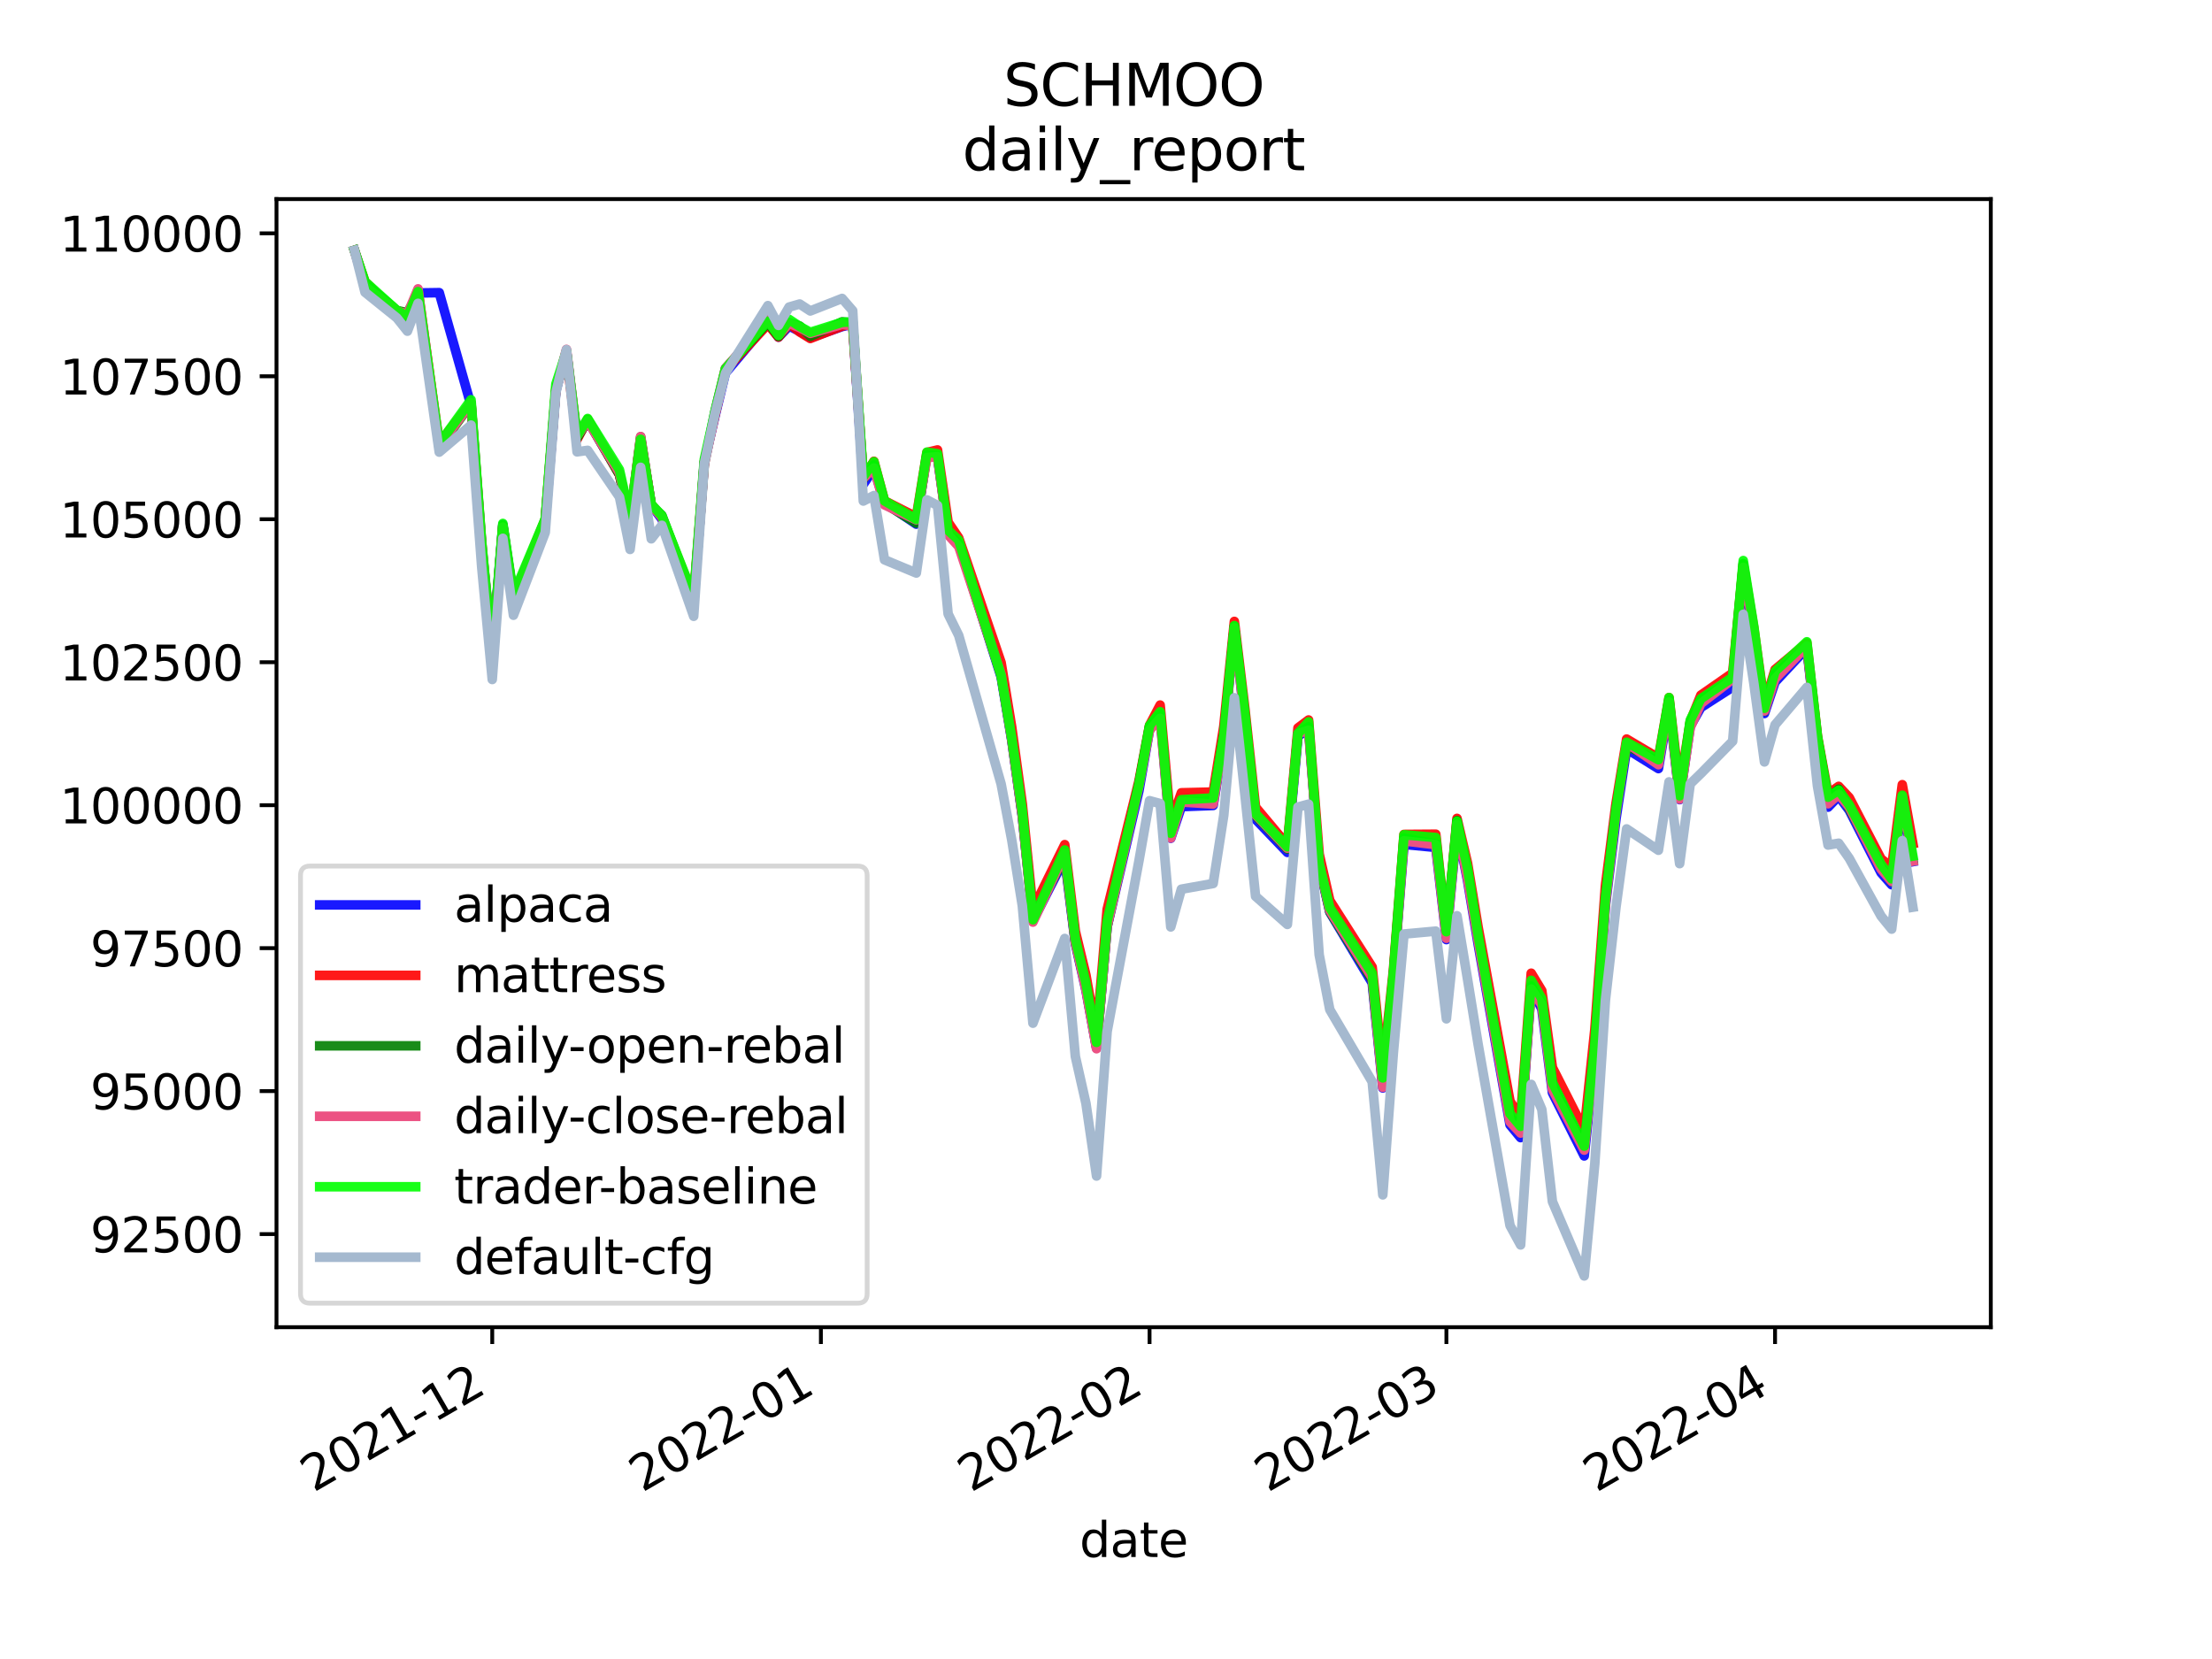 <?xml version="1.0" encoding="utf-8" standalone="no"?>
<!DOCTYPE svg PUBLIC "-//W3C//DTD SVG 1.1//EN"
  "http://www.w3.org/Graphics/SVG/1.1/DTD/svg11.dtd">
<svg height="345.6pt" version="1.1" viewBox="0 0 460.8 345.6" width="460.8pt" xmlns="http://www.w3.org/2000/svg" xmlns:xlink="http://www.w3.org/1999/xlink">
 <defs>
  <style type="text/css">*{stroke-linecap:butt;stroke-linejoin:round;}</style>
 </defs>
 <g id="figure_1">
  <g id="patch_1">
   <path d="M 0 345.6 
L 460.8 345.6 
L 460.8 0 
L 0 0 
z
" style="fill:#ffffff;"/>
  </g>
  <g id="axes_1">
   <g id="patch_2">
    <path d="M 57.6 276.48 
L 414.72 276.48 
L 414.72 41.472 
L 57.6 41.472 
z
" style="fill:#ffffff;"/>
   </g>
   <g id="matplotlib.axis_1">
    <g id="xtick_1">
     <g id="line2d_1">
      <defs>
       <path d="M 0 0 
L 0 3.5 
" id="mbb1366930a" style="stroke:#000000;stroke-width:0.8;"/>
      </defs>
      <g>
       <use style="stroke:#000000;stroke-width:0.8;" x="102.544" xlink:href="#mbb1366930a" y="276.48"/>
      </g>
     </g>
     <g id="text_1">
      <!-- 2021-12 -->
      <g transform="translate(65.319 310.952)rotate(-30)scale(0.1 -0.1)">
       <defs>
        <path d="M 1228 531 
L 3431 531 
L 3431 0 
L 469 0 
L 469 531 
Q 828 903 1448 1529 
Q 2069 2156 2228 2338 
Q 2531 2678 2651 2914 
Q 2772 3150 2772 3378 
Q 2772 3750 2511 3984 
Q 2250 4219 1831 4219 
Q 1534 4219 1204 4116 
Q 875 4013 500 3803 
L 500 4441 
Q 881 4594 1212 4672 
Q 1544 4750 1819 4750 
Q 2544 4750 2975 4387 
Q 3406 4025 3406 3419 
Q 3406 3131 3298 2873 
Q 3191 2616 2906 2266 
Q 2828 2175 2409 1742 
Q 1991 1309 1228 531 
z
" id="DejaVuSans-32" transform="scale(0.016)"/>
        <path d="M 2034 4250 
Q 1547 4250 1301 3770 
Q 1056 3291 1056 2328 
Q 1056 1369 1301 889 
Q 1547 409 2034 409 
Q 2525 409 2770 889 
Q 3016 1369 3016 2328 
Q 3016 3291 2770 3770 
Q 2525 4250 2034 4250 
z
M 2034 4750 
Q 2819 4750 3233 4129 
Q 3647 3509 3647 2328 
Q 3647 1150 3233 529 
Q 2819 -91 2034 -91 
Q 1250 -91 836 529 
Q 422 1150 422 2328 
Q 422 3509 836 4129 
Q 1250 4750 2034 4750 
z
" id="DejaVuSans-30" transform="scale(0.016)"/>
        <path d="M 794 531 
L 1825 531 
L 1825 4091 
L 703 3866 
L 703 4441 
L 1819 4666 
L 2450 4666 
L 2450 531 
L 3481 531 
L 3481 0 
L 794 0 
L 794 531 
z
" id="DejaVuSans-31" transform="scale(0.016)"/>
        <path d="M 313 2009 
L 1997 2009 
L 1997 1497 
L 313 1497 
L 313 2009 
z
" id="DejaVuSans-2d" transform="scale(0.016)"/>
       </defs>
       <use xlink:href="#DejaVuSans-32"/>
       <use x="63.623" xlink:href="#DejaVuSans-30"/>
       <use x="127.246" xlink:href="#DejaVuSans-32"/>
       <use x="190.869" xlink:href="#DejaVuSans-31"/>
       <use x="254.492" xlink:href="#DejaVuSans-2d"/>
       <use x="290.576" xlink:href="#DejaVuSans-31"/>
       <use x="354.199" xlink:href="#DejaVuSans-32"/>
      </g>
     </g>
    </g>
    <g id="xtick_2">
     <g id="line2d_2">
      <g>
       <use style="stroke:#000000;stroke-width:0.8;" x="171.008" xlink:href="#mbb1366930a" y="276.48"/>
      </g>
     </g>
     <g id="text_2">
      <!-- 2022-01 -->
      <g transform="translate(133.783 310.952)rotate(-30)scale(0.1 -0.1)">
       <use xlink:href="#DejaVuSans-32"/>
       <use x="63.623" xlink:href="#DejaVuSans-30"/>
       <use x="127.246" xlink:href="#DejaVuSans-32"/>
       <use x="190.869" xlink:href="#DejaVuSans-32"/>
       <use x="254.492" xlink:href="#DejaVuSans-2d"/>
       <use x="290.576" xlink:href="#DejaVuSans-30"/>
       <use x="354.199" xlink:href="#DejaVuSans-31"/>
      </g>
     </g>
    </g>
    <g id="xtick_3">
     <g id="line2d_3">
      <g>
       <use style="stroke:#000000;stroke-width:0.8;" x="239.473" xlink:href="#mbb1366930a" y="276.48"/>
      </g>
     </g>
     <g id="text_3">
      <!-- 2022-02 -->
      <g transform="translate(202.248 310.952)rotate(-30)scale(0.1 -0.1)">
       <use xlink:href="#DejaVuSans-32"/>
       <use x="63.623" xlink:href="#DejaVuSans-30"/>
       <use x="127.246" xlink:href="#DejaVuSans-32"/>
       <use x="190.869" xlink:href="#DejaVuSans-32"/>
       <use x="254.492" xlink:href="#DejaVuSans-2d"/>
       <use x="290.576" xlink:href="#DejaVuSans-30"/>
       <use x="354.199" xlink:href="#DejaVuSans-32"/>
      </g>
     </g>
    </g>
    <g id="xtick_4">
     <g id="line2d_4">
      <g>
       <use style="stroke:#000000;stroke-width:0.8;" x="301.312" xlink:href="#mbb1366930a" y="276.48"/>
      </g>
     </g>
     <g id="text_4">
      <!-- 2022-03 -->
      <g transform="translate(264.087 310.952)rotate(-30)scale(0.1 -0.1)">
       <defs>
        <path d="M 2597 2516 
Q 3050 2419 3304 2112 
Q 3559 1806 3559 1356 
Q 3559 666 3084 287 
Q 2609 -91 1734 -91 
Q 1441 -91 1130 -33 
Q 819 25 488 141 
L 488 750 
Q 750 597 1062 519 
Q 1375 441 1716 441 
Q 2309 441 2620 675 
Q 2931 909 2931 1356 
Q 2931 1769 2642 2001 
Q 2353 2234 1838 2234 
L 1294 2234 
L 1294 2753 
L 1863 2753 
Q 2328 2753 2575 2939 
Q 2822 3125 2822 3475 
Q 2822 3834 2567 4026 
Q 2313 4219 1838 4219 
Q 1578 4219 1281 4162 
Q 984 4106 628 3988 
L 628 4550 
Q 988 4650 1302 4700 
Q 1616 4750 1894 4750 
Q 2613 4750 3031 4423 
Q 3450 4097 3450 3541 
Q 3450 3153 3228 2886 
Q 3006 2619 2597 2516 
z
" id="DejaVuSans-33" transform="scale(0.016)"/>
       </defs>
       <use xlink:href="#DejaVuSans-32"/>
       <use x="63.623" xlink:href="#DejaVuSans-30"/>
       <use x="127.246" xlink:href="#DejaVuSans-32"/>
       <use x="190.869" xlink:href="#DejaVuSans-32"/>
       <use x="254.492" xlink:href="#DejaVuSans-2d"/>
       <use x="290.576" xlink:href="#DejaVuSans-30"/>
       <use x="354.199" xlink:href="#DejaVuSans-33"/>
      </g>
     </g>
    </g>
    <g id="xtick_5">
     <g id="line2d_5">
      <g>
       <use style="stroke:#000000;stroke-width:0.8;" x="369.776" xlink:href="#mbb1366930a" y="276.48"/>
      </g>
     </g>
     <g id="text_5">
      <!-- 2022-04 -->
      <g transform="translate(332.552 310.952)rotate(-30)scale(0.1 -0.1)">
       <defs>
        <path d="M 2419 4116 
L 825 1625 
L 2419 1625 
L 2419 4116 
z
M 2253 4666 
L 3047 4666 
L 3047 1625 
L 3713 1625 
L 3713 1100 
L 3047 1100 
L 3047 0 
L 2419 0 
L 2419 1100 
L 313 1100 
L 313 1709 
L 2253 4666 
z
" id="DejaVuSans-34" transform="scale(0.016)"/>
       </defs>
       <use xlink:href="#DejaVuSans-32"/>
       <use x="63.623" xlink:href="#DejaVuSans-30"/>
       <use x="127.246" xlink:href="#DejaVuSans-32"/>
       <use x="190.869" xlink:href="#DejaVuSans-32"/>
       <use x="254.492" xlink:href="#DejaVuSans-2d"/>
       <use x="290.576" xlink:href="#DejaVuSans-30"/>
       <use x="354.199" xlink:href="#DejaVuSans-34"/>
      </g>
     </g>
    </g>
    <g id="text_6">
     <!-- date -->
     <g transform="translate(224.885 324.351)scale(0.1 -0.1)">
      <defs>
       <path d="M 2906 2969 
L 2906 4863 
L 3481 4863 
L 3481 0 
L 2906 0 
L 2906 525 
Q 2725 213 2448 61 
Q 2172 -91 1784 -91 
Q 1150 -91 751 415 
Q 353 922 353 1747 
Q 353 2572 751 3078 
Q 1150 3584 1784 3584 
Q 2172 3584 2448 3432 
Q 2725 3281 2906 2969 
z
M 947 1747 
Q 947 1113 1208 752 
Q 1469 391 1925 391 
Q 2381 391 2643 752 
Q 2906 1113 2906 1747 
Q 2906 2381 2643 2742 
Q 2381 3103 1925 3103 
Q 1469 3103 1208 2742 
Q 947 2381 947 1747 
z
" id="DejaVuSans-64" transform="scale(0.016)"/>
       <path d="M 2194 1759 
Q 1497 1759 1228 1600 
Q 959 1441 959 1056 
Q 959 750 1161 570 
Q 1363 391 1709 391 
Q 2188 391 2477 730 
Q 2766 1069 2766 1631 
L 2766 1759 
L 2194 1759 
z
M 3341 1997 
L 3341 0 
L 2766 0 
L 2766 531 
Q 2569 213 2275 61 
Q 1981 -91 1556 -91 
Q 1019 -91 701 211 
Q 384 513 384 1019 
Q 384 1609 779 1909 
Q 1175 2209 1959 2209 
L 2766 2209 
L 2766 2266 
Q 2766 2663 2505 2880 
Q 2244 3097 1772 3097 
Q 1472 3097 1187 3025 
Q 903 2953 641 2809 
L 641 3341 
Q 956 3463 1253 3523 
Q 1550 3584 1831 3584 
Q 2591 3584 2966 3190 
Q 3341 2797 3341 1997 
z
" id="DejaVuSans-61" transform="scale(0.016)"/>
       <path d="M 1172 4494 
L 1172 3500 
L 2356 3500 
L 2356 3053 
L 1172 3053 
L 1172 1153 
Q 1172 725 1289 603 
Q 1406 481 1766 481 
L 2356 481 
L 2356 0 
L 1766 0 
Q 1100 0 847 248 
Q 594 497 594 1153 
L 594 3053 
L 172 3053 
L 172 3500 
L 594 3500 
L 594 4494 
L 1172 4494 
z
" id="DejaVuSans-74" transform="scale(0.016)"/>
       <path d="M 3597 1894 
L 3597 1613 
L 953 1613 
Q 991 1019 1311 708 
Q 1631 397 2203 397 
Q 2534 397 2845 478 
Q 3156 559 3463 722 
L 3463 178 
Q 3153 47 2828 -22 
Q 2503 -91 2169 -91 
Q 1331 -91 842 396 
Q 353 884 353 1716 
Q 353 2575 817 3079 
Q 1281 3584 2069 3584 
Q 2775 3584 3186 3129 
Q 3597 2675 3597 1894 
z
M 3022 2063 
Q 3016 2534 2758 2815 
Q 2500 3097 2075 3097 
Q 1594 3097 1305 2825 
Q 1016 2553 972 2059 
L 3022 2063 
z
" id="DejaVuSans-65" transform="scale(0.016)"/>
      </defs>
      <use xlink:href="#DejaVuSans-64"/>
      <use x="63.477" xlink:href="#DejaVuSans-61"/>
      <use x="124.756" xlink:href="#DejaVuSans-74"/>
      <use x="163.965" xlink:href="#DejaVuSans-65"/>
     </g>
    </g>
   </g>
   <g id="matplotlib.axis_2">
    <g id="ytick_1">
     <g id="line2d_6">
      <defs>
       <path d="M 0 0 
L -3.5 0 
" id="m4da7540cb5" style="stroke:#000000;stroke-width:0.8;"/>
      </defs>
      <g>
       <use style="stroke:#000000;stroke-width:0.8;" x="57.6" xlink:href="#m4da7540cb5" y="257.083"/>
      </g>
     </g>
     <g id="text_7">
      <!-- 92500 -->
      <g transform="translate(18.788 260.883)scale(0.1 -0.1)">
       <defs>
        <path d="M 703 97 
L 703 672 
Q 941 559 1184 500 
Q 1428 441 1663 441 
Q 2288 441 2617 861 
Q 2947 1281 2994 2138 
Q 2813 1869 2534 1725 
Q 2256 1581 1919 1581 
Q 1219 1581 811 2004 
Q 403 2428 403 3163 
Q 403 3881 828 4315 
Q 1253 4750 1959 4750 
Q 2769 4750 3195 4129 
Q 3622 3509 3622 2328 
Q 3622 1225 3098 567 
Q 2575 -91 1691 -91 
Q 1453 -91 1209 -44 
Q 966 3 703 97 
z
M 1959 2075 
Q 2384 2075 2632 2365 
Q 2881 2656 2881 3163 
Q 2881 3666 2632 3958 
Q 2384 4250 1959 4250 
Q 1534 4250 1286 3958 
Q 1038 3666 1038 3163 
Q 1038 2656 1286 2365 
Q 1534 2075 1959 2075 
z
" id="DejaVuSans-39" transform="scale(0.016)"/>
        <path d="M 691 4666 
L 3169 4666 
L 3169 4134 
L 1269 4134 
L 1269 2991 
Q 1406 3038 1543 3061 
Q 1681 3084 1819 3084 
Q 2600 3084 3056 2656 
Q 3513 2228 3513 1497 
Q 3513 744 3044 326 
Q 2575 -91 1722 -91 
Q 1428 -91 1123 -41 
Q 819 9 494 109 
L 494 744 
Q 775 591 1075 516 
Q 1375 441 1709 441 
Q 2250 441 2565 725 
Q 2881 1009 2881 1497 
Q 2881 1984 2565 2268 
Q 2250 2553 1709 2553 
Q 1456 2553 1204 2497 
Q 953 2441 691 2322 
L 691 4666 
z
" id="DejaVuSans-35" transform="scale(0.016)"/>
       </defs>
       <use xlink:href="#DejaVuSans-39"/>
       <use x="63.623" xlink:href="#DejaVuSans-32"/>
       <use x="127.246" xlink:href="#DejaVuSans-35"/>
       <use x="190.869" xlink:href="#DejaVuSans-30"/>
       <use x="254.492" xlink:href="#DejaVuSans-30"/>
      </g>
     </g>
    </g>
    <g id="ytick_2">
     <g id="line2d_7">
      <g>
       <use style="stroke:#000000;stroke-width:0.8;" x="57.6" xlink:href="#m4da7540cb5" y="227.3"/>
      </g>
     </g>
     <g id="text_8">
      <!-- 95000 -->
      <g transform="translate(18.788 231.1)scale(0.1 -0.1)">
       <use xlink:href="#DejaVuSans-39"/>
       <use x="63.623" xlink:href="#DejaVuSans-35"/>
       <use x="127.246" xlink:href="#DejaVuSans-30"/>
       <use x="190.869" xlink:href="#DejaVuSans-30"/>
       <use x="254.492" xlink:href="#DejaVuSans-30"/>
      </g>
     </g>
    </g>
    <g id="ytick_3">
     <g id="line2d_8">
      <g>
       <use style="stroke:#000000;stroke-width:0.8;" x="57.6" xlink:href="#m4da7540cb5" y="197.517"/>
      </g>
     </g>
     <g id="text_9">
      <!-- 97500 -->
      <g transform="translate(18.788 201.317)scale(0.1 -0.1)">
       <defs>
        <path d="M 525 4666 
L 3525 4666 
L 3525 4397 
L 1831 0 
L 1172 0 
L 2766 4134 
L 525 4134 
L 525 4666 
z
" id="DejaVuSans-37" transform="scale(0.016)"/>
       </defs>
       <use xlink:href="#DejaVuSans-39"/>
       <use x="63.623" xlink:href="#DejaVuSans-37"/>
       <use x="127.246" xlink:href="#DejaVuSans-35"/>
       <use x="190.869" xlink:href="#DejaVuSans-30"/>
       <use x="254.492" xlink:href="#DejaVuSans-30"/>
      </g>
     </g>
    </g>
    <g id="ytick_4">
     <g id="line2d_9">
      <g>
       <use style="stroke:#000000;stroke-width:0.8;" x="57.6" xlink:href="#m4da7540cb5" y="167.734"/>
      </g>
     </g>
     <g id="text_10">
      <!-- 100000 -->
      <g transform="translate(12.425 171.534)scale(0.1 -0.1)">
       <use xlink:href="#DejaVuSans-31"/>
       <use x="63.623" xlink:href="#DejaVuSans-30"/>
       <use x="127.246" xlink:href="#DejaVuSans-30"/>
       <use x="190.869" xlink:href="#DejaVuSans-30"/>
       <use x="254.492" xlink:href="#DejaVuSans-30"/>
       <use x="318.115" xlink:href="#DejaVuSans-30"/>
      </g>
     </g>
    </g>
    <g id="ytick_5">
     <g id="line2d_10">
      <g>
       <use style="stroke:#000000;stroke-width:0.8;" x="57.6" xlink:href="#m4da7540cb5" y="137.951"/>
      </g>
     </g>
     <g id="text_11">
      <!-- 102500 -->
      <g transform="translate(12.425 141.751)scale(0.1 -0.1)">
       <use xlink:href="#DejaVuSans-31"/>
       <use x="63.623" xlink:href="#DejaVuSans-30"/>
       <use x="127.246" xlink:href="#DejaVuSans-32"/>
       <use x="190.869" xlink:href="#DejaVuSans-35"/>
       <use x="254.492" xlink:href="#DejaVuSans-30"/>
       <use x="318.115" xlink:href="#DejaVuSans-30"/>
      </g>
     </g>
    </g>
    <g id="ytick_6">
     <g id="line2d_11">
      <g>
       <use style="stroke:#000000;stroke-width:0.8;" x="57.6" xlink:href="#m4da7540cb5" y="108.169"/>
      </g>
     </g>
     <g id="text_12">
      <!-- 105000 -->
      <g transform="translate(12.425 111.968)scale(0.1 -0.1)">
       <use xlink:href="#DejaVuSans-31"/>
       <use x="63.623" xlink:href="#DejaVuSans-30"/>
       <use x="127.246" xlink:href="#DejaVuSans-35"/>
       <use x="190.869" xlink:href="#DejaVuSans-30"/>
       <use x="254.492" xlink:href="#DejaVuSans-30"/>
       <use x="318.115" xlink:href="#DejaVuSans-30"/>
      </g>
     </g>
    </g>
    <g id="ytick_7">
     <g id="line2d_12">
      <g>
       <use style="stroke:#000000;stroke-width:0.8;" x="57.6" xlink:href="#m4da7540cb5" y="78.386"/>
      </g>
     </g>
     <g id="text_13">
      <!-- 107500 -->
      <g transform="translate(12.425 82.185)scale(0.1 -0.1)">
       <use xlink:href="#DejaVuSans-31"/>
       <use x="63.623" xlink:href="#DejaVuSans-30"/>
       <use x="127.246" xlink:href="#DejaVuSans-37"/>
       <use x="190.869" xlink:href="#DejaVuSans-35"/>
       <use x="254.492" xlink:href="#DejaVuSans-30"/>
       <use x="318.115" xlink:href="#DejaVuSans-30"/>
      </g>
     </g>
    </g>
    <g id="ytick_8">
     <g id="line2d_13">
      <g>
       <use style="stroke:#000000;stroke-width:0.8;" x="57.6" xlink:href="#m4da7540cb5" y="48.603"/>
      </g>
     </g>
     <g id="text_14">
      <!-- 110000 -->
      <g transform="translate(12.425 52.402)scale(0.1 -0.1)">
       <use xlink:href="#DejaVuSans-31"/>
       <use x="63.623" xlink:href="#DejaVuSans-31"/>
       <use x="127.246" xlink:href="#DejaVuSans-30"/>
       <use x="190.869" xlink:href="#DejaVuSans-30"/>
       <use x="254.492" xlink:href="#DejaVuSans-30"/>
       <use x="318.115" xlink:href="#DejaVuSans-30"/>
      </g>
     </g>
    </g>
   </g>
   <g id="line2d_14">
    <path clip-path="url(#p6e08c90534)" d="M 73.833 52.154 
L 76.041 59.117 
L 82.667 65.436 
L 84.875 66.142 
L 87.084 61.03 
L 91.501 60.966 
L 98.127 84.471 
L 100.335 113.541 
L 102.544 135.768 
L 104.752 109.296 
L 106.961 124.299 
L 113.586 108.874 
L 115.795 81.472 
L 118.003 73.16 
L 120.212 91.243 
L 122.42 87.554 
L 129.046 98.805 
L 131.255 108.978 
L 133.463 91.44 
L 135.672 105.186 
L 137.88 108.134 
L 144.506 125.403 
L 146.714 96.272 
L 148.923 86.777 
L 151.131 77.682 
L 159.966 67.168 
L 162.174 70.229 
L 164.383 67.907 
L 166.591 69.02 
L 168.8 70.347 
L 175.425 68.031 
L 177.634 67.552 
L 179.842 100.886 
L 182.051 97.6 
L 184.259 104.709 
L 190.885 109.188 
L 193.094 94.621 
L 195.302 95.262 
L 197.511 110.786 
L 199.719 113.143 
L 208.553 141.028 
L 210.762 154.224 
L 212.97 170.109 
L 215.179 191.797 
L 221.805 178.819 
L 224.013 196.579 
L 226.222 206.289 
L 228.43 218.338 
L 230.639 193.073 
L 237.264 164.707 
L 239.473 152.026 
L 241.681 149.115 
L 243.89 174.625 
L 246.098 168.037 
L 252.724 167.793 
L 254.933 154.419 
L 257.141 130.554 
L 259.35 150.581 
L 261.558 170.662 
L 268.184 177.57 
L 270.392 153.441 
L 272.601 151.613 
L 274.809 180.233 
L 277.018 190.002 
L 285.852 204.758 
L 288.061 226.646 
L 290.269 203.409 
L 292.478 175.903 
L 299.103 176.535 
L 301.312 195.729 
L 303.52 172.226 
L 305.729 183.513 
L 307.937 196.748 
L 314.563 234.325 
L 316.772 236.984 
L 318.98 205.73 
L 321.189 210.196 
L 323.397 227.624 
L 330.023 240.8 
L 332.231 219.992 
L 334.44 188.634 
L 336.648 170.519 
L 338.857 156.006 
L 345.482 160.108 
L 347.691 146.811 
L 349.9 166.577 
L 352.108 151.293 
L 354.317 147.386 
L 360.942 143.135 
L 363.151 118.215 
L 365.359 132.774 
L 367.568 148.636 
L 369.776 142.075 
L 376.402 134.992 
L 378.61 154.506 
L 380.819 168.142 
L 383.028 165.855 
L 385.236 168.801 
L 391.862 181.804 
L 394.07 184.302 
L 396.279 166.965 
L 398.487 179.486 
" style="fill:none;stroke:#0000ff;stroke-linecap:square;stroke-opacity:0.9;stroke-width:2;"/>
   </g>
   <g id="line2d_15">
    <path clip-path="url(#p6e08c90534)" d="M 73.833 52.154 
L 76.041 58.708 
L 82.667 65.131 
L 84.875 65.994 
L 87.084 60.478 
L 91.501 92.363 
L 98.127 83.916 
L 100.335 113.724 
L 102.544 136.548 
L 104.752 109.475 
L 106.961 124.422 
L 113.586 108.344 
L 115.795 81.022 
L 118.003 74.181 
L 120.212 91.557 
L 122.42 87.351 
L 129.046 98.901 
L 131.255 108.115 
L 133.463 91.324 
L 135.672 105.083 
L 137.88 107.714 
L 144.506 124.526 
L 146.714 96.285 
L 148.923 86.533 
L 151.131 77.041 
L 159.966 67.563 
L 162.174 70.23 
L 164.383 67.401 
L 166.591 69.156 
L 168.8 70.513 
L 175.425 67.941 
L 177.634 67.41 
L 179.842 99.703 
L 182.051 96.099 
L 184.259 104.322 
L 190.885 107.683 
L 193.094 94.264 
L 195.302 93.728 
L 197.511 108.799 
L 199.719 112.048 
L 208.553 138.041 
L 210.762 151.487 
L 212.97 167.517 
L 215.179 189.39 
L 221.805 175.951 
L 224.013 193.985 
L 226.222 203.14 
L 228.43 215.613 
L 230.639 189.43 
L 237.264 162.713 
L 239.473 151.085 
L 241.681 146.88 
L 243.89 171.412 
L 246.098 165.152 
L 252.724 164.993 
L 254.933 151.357 
L 257.141 129.452 
L 259.35 147.77 
L 261.558 168.141 
L 268.184 176.048 
L 270.392 151.64 
L 272.601 149.987 
L 274.809 177.905 
L 277.018 187.592 
L 285.852 201.462 
L 288.061 222.944 
L 290.269 202.144 
L 292.478 173.826 
L 299.103 173.781 
L 301.312 194.457 
L 303.52 170.486 
L 305.729 179.883 
L 307.937 193.252 
L 314.563 229.405 
L 316.772 232.883 
L 318.98 202.74 
L 321.189 206.387 
L 323.397 222.397 
L 330.023 235.445 
L 332.231 214.484 
L 334.44 184.512 
L 336.648 167.346 
L 338.857 153.954 
L 345.482 157.887 
L 347.691 145.322 
L 349.9 164.287 
L 352.108 150.305 
L 354.317 144.816 
L 360.942 140.217 
L 363.151 117.583 
L 365.359 130.845 
L 367.568 146.76 
L 369.776 139.477 
L 376.402 133.949 
L 378.61 153.343 
L 380.819 165.364 
L 383.028 163.813 
L 385.236 166.162 
L 391.862 178.923 
L 394.07 180.676 
L 396.279 163.464 
L 398.487 175.738 
" style="fill:none;stroke:#ff0000;stroke-linecap:square;stroke-opacity:0.9;stroke-width:2;"/>
   </g>
   <g id="line2d_16">
    <path clip-path="url(#p6e08c90534)" d="M 73.833 52.154 
L 76.041 59.012 
L 82.667 64.668 
L 84.875 65.163 
L 87.084 61.154 
L 91.501 93.226 
L 98.127 84.088 
L 100.335 113.134 
L 102.544 136.495 
L 104.752 109.496 
L 106.961 124.817 
L 113.586 108.206 
L 115.795 81.245 
L 118.003 73.146 
L 120.212 91.25 
L 122.42 87.469 
L 129.046 98.864 
L 131.255 108.789 
L 133.463 90.989 
L 135.672 105.272 
L 137.88 107.36 
L 144.506 125.024 
L 146.714 96.707 
L 148.923 85.729 
L 151.131 76.716 
L 159.966 67.158 
L 162.174 70.063 
L 164.383 67.229 
L 166.591 67.918 
L 168.8 70.054 
L 175.425 67.041 
L 177.634 67.282 
L 179.842 99.822 
L 182.051 96.855 
L 184.259 104.884 
L 190.885 108.996 
L 193.094 94.813 
L 195.302 94.918 
L 197.511 111.353 
L 199.719 113.257 
L 208.553 140.689 
L 210.762 154.005 
L 212.97 169.919 
L 215.179 191.501 
L 221.805 178.326 
L 224.013 196.357 
L 226.222 205.787 
L 228.43 218.162 
L 230.639 193.032 
L 237.264 163.136 
L 239.473 151.27 
L 241.681 148.734 
L 243.89 173.648 
L 246.098 167.211 
L 252.724 166.854 
L 254.933 153.084 
L 257.141 130.47 
L 259.35 149.28 
L 261.558 169.88 
L 268.184 176.869 
L 270.392 152.763 
L 272.601 151.4 
L 274.809 180.032 
L 277.018 189.903 
L 285.852 204.126 
L 288.061 225.969 
L 290.269 203.002 
L 292.478 174.565 
L 299.103 175.768 
L 301.312 194.515 
L 303.52 170.953 
L 305.729 181.866 
L 307.937 195.748 
L 314.563 232.47 
L 316.772 235.725 
L 318.98 205.396 
L 321.189 209.068 
L 323.397 225.646 
L 330.023 239 
L 332.231 218.252 
L 334.44 187.412 
L 336.648 168.502 
L 338.857 155.351 
L 345.482 158.595 
L 347.691 145.726 
L 349.9 166.355 
L 352.108 150.435 
L 354.317 145.75 
L 360.942 141.49 
L 363.151 117.412 
L 365.359 131.694 
L 367.568 148.152 
L 369.776 140.459 
L 376.402 134.719 
L 378.61 153.732 
L 380.819 166.295 
L 383.028 164.4 
L 385.236 168.416 
L 391.862 180.606 
L 394.07 183.671 
L 396.279 165.979 
L 398.487 179.18 
" style="fill:none;stroke:#008000;stroke-linecap:square;stroke-opacity:0.9;stroke-width:2;"/>
   </g>
   <g id="line2d_17">
    <path clip-path="url(#p6e08c90534)" d="M 73.833 52.154 
L 76.041 59.688 
L 82.667 64.769 
L 84.875 65.483 
L 87.084 60.173 
L 91.501 92.946 
L 98.127 83.932 
L 100.335 112.78 
L 102.544 136.399 
L 104.752 109.822 
L 106.961 124.4 
L 113.586 108.206 
L 115.795 81.277 
L 118.003 72.793 
L 120.212 90.807 
L 122.42 87.648 
L 129.046 98.507 
L 131.255 108.187 
L 133.463 90.946 
L 135.672 105.221 
L 137.88 107.728 
L 144.506 124.666 
L 146.714 96.781 
L 148.923 86.297 
L 151.131 76.759 
L 159.966 66.54 
L 162.174 69.81 
L 164.383 67.37 
L 166.591 68.245 
L 168.8 69.435 
L 175.425 67.572 
L 177.634 67.882 
L 179.842 99.634 
L 182.051 97.499 
L 184.259 105.169 
L 190.885 108.295 
L 193.094 95.328 
L 195.302 95.148 
L 197.511 111.418 
L 199.719 113.836 
L 208.553 140.523 
L 210.762 154.049 
L 212.97 169.848 
L 215.179 192.089 
L 221.805 177.833 
L 224.013 196.22 
L 226.222 206.14 
L 228.43 218.466 
L 230.639 192.958 
L 237.264 163.661 
L 239.473 152.108 
L 241.681 149.655 
L 243.89 174.56 
L 246.098 167.067 
L 252.724 167.495 
L 254.933 153.905 
L 257.141 130.801 
L 259.35 150.324 
L 261.558 169.691 
L 268.184 176.697 
L 270.392 152.82 
L 272.601 152.137 
L 274.809 179.923 
L 277.018 189.665 
L 285.852 203.673 
L 288.061 226.509 
L 290.269 203.417 
L 292.478 175.167 
L 299.103 175.966 
L 301.312 195.458 
L 303.52 171.754 
L 305.729 183.019 
L 307.937 195.962 
L 314.563 233.686 
L 316.772 236.034 
L 318.98 206.064 
L 321.189 209.359 
L 323.397 226.948 
L 330.023 239.589 
L 332.231 219.333 
L 334.44 188.238 
L 336.648 169.064 
L 338.857 154.791 
L 345.482 159.297 
L 347.691 146.256 
L 349.9 166.476 
L 352.108 151.569 
L 354.317 146.574 
L 360.942 141.482 
L 363.151 118.197 
L 365.359 131.653 
L 367.568 148.105 
L 369.776 141.406 
L 376.402 134.581 
L 378.61 154.445 
L 380.819 167.434 
L 383.028 165.475 
L 385.236 168.13 
L 391.862 181.028 
L 394.07 183.618 
L 396.279 165.932 
L 398.487 179.386 
" style="fill:none;stroke:#ec5283;stroke-linecap:square;stroke-width:2;"/>
   </g>
   <g id="line2d_18">
    <path clip-path="url(#p6e08c90534)" d="M 73.833 52.154 
L 76.041 58.665 
L 82.667 64.623 
L 84.875 66.078 
L 87.084 60.757 
L 91.501 92.419 
L 98.127 83.278 
L 100.335 112.859 
L 102.544 136.064 
L 104.752 109.047 
L 106.961 123.865 
L 113.586 108.064 
L 115.795 80.027 
L 118.003 73.207 
L 120.212 90.783 
L 122.42 87.179 
L 129.046 97.867 
L 131.255 107.867 
L 133.463 91.52 
L 135.672 105.032 
L 137.88 107.444 
L 144.506 124.285 
L 146.714 95.721 
L 148.923 85.873 
L 151.131 76.826 
L 159.966 66.912 
L 162.174 69.859 
L 164.383 66.536 
L 166.591 68.001 
L 168.8 69.222 
L 175.425 67.145 
L 177.634 67.02 
L 179.842 99.262 
L 182.051 96.181 
L 184.259 104.339 
L 190.885 108.194 
L 193.094 94.187 
L 195.302 94.517 
L 197.511 110.465 
L 199.719 112.522 
L 208.553 140.694 
L 210.762 153.664 
L 212.97 168.97 
L 215.179 191.599 
L 221.805 177.066 
L 224.013 195.503 
L 226.222 204.753 
L 228.43 217.144 
L 230.639 191.861 
L 237.264 163.459 
L 239.473 151.155 
L 241.681 148.266 
L 243.89 173.573 
L 246.098 166.602 
L 252.724 166.224 
L 254.933 153.273 
L 257.141 130.326 
L 259.35 148.684 
L 261.558 169.504 
L 268.184 176.402 
L 270.392 152.807 
L 272.601 150.379 
L 274.809 179.885 
L 277.018 189.074 
L 285.852 202.724 
L 288.061 224.547 
L 290.269 202.665 
L 292.478 173.896 
L 299.103 174.48 
L 301.312 194.092 
L 303.52 171.078 
L 305.729 180.869 
L 307.937 194.809 
L 314.563 231.971 
L 316.772 234.639 
L 318.98 204.232 
L 321.189 208.044 
L 323.397 225.516 
L 330.023 238.762 
L 332.231 217.518 
L 334.44 187.027 
L 336.648 168.657 
L 338.857 154.616 
L 345.482 158.26 
L 347.691 145.308 
L 349.9 165.772 
L 352.108 150.005 
L 354.317 145.563 
L 360.942 141.071 
L 363.151 116.777 
L 365.359 130.562 
L 367.568 147.54 
L 369.776 139.85 
L 376.402 133.692 
L 378.61 153.448 
L 380.819 166.07 
L 383.028 164.604 
L 385.236 167.662 
L 391.862 180.039 
L 394.07 183.073 
L 396.279 165.666 
L 398.487 178.34 
" style="fill:none;stroke:#00ff00;stroke-linecap:square;stroke-opacity:0.9;stroke-width:2;"/>
   </g>
   <g id="line2d_19">
    <path clip-path="url(#p6e08c90534)" d="M 73.833 52.154 
L 76.041 60.88 
L 82.667 66.22 
L 84.875 68.988 
L 87.084 63.195 
L 91.501 94.181 
L 98.127 88.561 
L 100.335 117.986 
L 102.544 141.549 
L 104.752 112.144 
L 106.961 128.162 
L 113.586 110.918 
L 115.795 81.784 
L 118.003 72.837 
L 120.212 94.124 
L 122.42 93.819 
L 129.046 103.536 
L 131.255 114.454 
L 133.463 97.356 
L 135.672 112.244 
L 137.88 109.431 
L 144.506 128.381 
L 146.714 96.648 
L 148.923 86.23 
L 151.131 77.735 
L 159.966 63.668 
L 162.174 67.786 
L 164.383 63.969 
L 166.591 63.333 
L 168.8 64.776 
L 175.425 62.171 
L 177.634 64.722 
L 179.842 104.374 
L 182.051 103.241 
L 184.259 116.615 
L 190.885 119.37 
L 193.094 104.128 
L 195.302 105.301 
L 197.511 127.892 
L 199.719 132.374 
L 208.553 163.326 
L 210.762 174.958 
L 212.97 188.708 
L 215.179 213.145 
L 221.805 195.502 
L 224.013 220.059 
L 226.222 229.852 
L 228.43 244.987 
L 230.639 214.856 
L 237.264 179.331 
L 239.473 166.8 
L 241.681 167.397 
L 243.89 193.096 
L 246.098 185.239 
L 252.724 184.048 
L 254.933 169.841 
L 257.141 145.359 
L 259.35 165.636 
L 261.558 186.708 
L 268.184 192.572 
L 270.392 168.127 
L 272.601 167.52 
L 274.809 198.885 
L 277.018 210.319 
L 285.852 225.345 
L 288.061 248.908 
L 290.269 219.286 
L 292.478 194.579 
L 299.103 193.972 
L 301.312 212.238 
L 303.52 190.768 
L 305.729 204.07 
L 307.937 217.649 
L 314.563 255.296 
L 316.772 259.341 
L 318.98 225.897 
L 321.189 231.119 
L 323.397 250.312 
L 330.023 265.798 
L 332.231 242.364 
L 334.44 208.371 
L 336.648 188.912 
L 338.857 172.679 
L 345.482 177.121 
L 347.691 162.882 
L 349.9 179.912 
L 352.108 163.295 
L 354.317 161.147 
L 360.942 154.412 
L 363.151 127.976 
L 365.359 142.376 
L 367.568 158.72 
L 369.776 150.998 
L 376.402 143.194 
L 378.61 163.744 
L 380.819 176.037 
L 383.028 175.659 
L 385.236 178.812 
L 391.862 190.837 
L 394.07 193.549 
L 396.279 175.142 
L 398.487 188.983 
" style="fill:none;stroke:#a5b9cf;stroke-linecap:square;stroke-width:2;"/>
   </g>
   <g id="patch_3">
    <path d="M 57.6 276.48 
L 57.6 41.472 
" style="fill:none;stroke:#000000;stroke-linecap:square;stroke-linejoin:miter;stroke-width:0.8;"/>
   </g>
   <g id="patch_4">
    <path d="M 414.72 276.48 
L 414.72 41.472 
" style="fill:none;stroke:#000000;stroke-linecap:square;stroke-linejoin:miter;stroke-width:0.8;"/>
   </g>
   <g id="patch_5">
    <path d="M 57.6 276.48 
L 414.72 276.48 
" style="fill:none;stroke:#000000;stroke-linecap:square;stroke-linejoin:miter;stroke-width:0.8;"/>
   </g>
   <g id="patch_6">
    <path d="M 57.6 41.472 
L 414.72 41.472 
" style="fill:none;stroke:#000000;stroke-linecap:square;stroke-linejoin:miter;stroke-width:0.8;"/>
   </g>
   <g id="text_15">
    <!-- SCHMOO -->
    <g transform="translate(209.026 22.035)scale(0.12 -0.12)">
     <defs>
      <path d="M 3425 4513 
L 3425 3897 
Q 3066 4069 2747 4153 
Q 2428 4238 2131 4238 
Q 1616 4238 1336 4038 
Q 1056 3838 1056 3469 
Q 1056 3159 1242 3001 
Q 1428 2844 1947 2747 
L 2328 2669 
Q 3034 2534 3370 2195 
Q 3706 1856 3706 1288 
Q 3706 609 3251 259 
Q 2797 -91 1919 -91 
Q 1588 -91 1214 -16 
Q 841 59 441 206 
L 441 856 
Q 825 641 1194 531 
Q 1563 422 1919 422 
Q 2459 422 2753 634 
Q 3047 847 3047 1241 
Q 3047 1584 2836 1778 
Q 2625 1972 2144 2069 
L 1759 2144 
Q 1053 2284 737 2584 
Q 422 2884 422 3419 
Q 422 4038 858 4394 
Q 1294 4750 2059 4750 
Q 2388 4750 2728 4690 
Q 3069 4631 3425 4513 
z
" id="DejaVuSans-53" transform="scale(0.016)"/>
      <path d="M 4122 4306 
L 4122 3641 
Q 3803 3938 3442 4084 
Q 3081 4231 2675 4231 
Q 1875 4231 1450 3742 
Q 1025 3253 1025 2328 
Q 1025 1406 1450 917 
Q 1875 428 2675 428 
Q 3081 428 3442 575 
Q 3803 722 4122 1019 
L 4122 359 
Q 3791 134 3420 21 
Q 3050 -91 2638 -91 
Q 1578 -91 968 557 
Q 359 1206 359 2328 
Q 359 3453 968 4101 
Q 1578 4750 2638 4750 
Q 3056 4750 3426 4639 
Q 3797 4528 4122 4306 
z
" id="DejaVuSans-43" transform="scale(0.016)"/>
      <path d="M 628 4666 
L 1259 4666 
L 1259 2753 
L 3553 2753 
L 3553 4666 
L 4184 4666 
L 4184 0 
L 3553 0 
L 3553 2222 
L 1259 2222 
L 1259 0 
L 628 0 
L 628 4666 
z
" id="DejaVuSans-48" transform="scale(0.016)"/>
      <path d="M 628 4666 
L 1569 4666 
L 2759 1491 
L 3956 4666 
L 4897 4666 
L 4897 0 
L 4281 0 
L 4281 4097 
L 3078 897 
L 2444 897 
L 1241 4097 
L 1241 0 
L 628 0 
L 628 4666 
z
" id="DejaVuSans-4d" transform="scale(0.016)"/>
      <path d="M 2522 4238 
Q 1834 4238 1429 3725 
Q 1025 3213 1025 2328 
Q 1025 1447 1429 934 
Q 1834 422 2522 422 
Q 3209 422 3611 934 
Q 4013 1447 4013 2328 
Q 4013 3213 3611 3725 
Q 3209 4238 2522 4238 
z
M 2522 4750 
Q 3503 4750 4090 4092 
Q 4678 3434 4678 2328 
Q 4678 1225 4090 567 
Q 3503 -91 2522 -91 
Q 1538 -91 948 565 
Q 359 1222 359 2328 
Q 359 3434 948 4092 
Q 1538 4750 2522 4750 
z
" id="DejaVuSans-4f" transform="scale(0.016)"/>
     </defs>
     <use xlink:href="#DejaVuSans-53"/>
     <use x="63.477" xlink:href="#DejaVuSans-43"/>
     <use x="133.301" xlink:href="#DejaVuSans-48"/>
     <use x="208.496" xlink:href="#DejaVuSans-4d"/>
     <use x="294.775" xlink:href="#DejaVuSans-4f"/>
     <use x="373.486" xlink:href="#DejaVuSans-4f"/>
    </g>
    <!-- daily_report -->
    <g transform="translate(200.467 35.472)scale(0.12 -0.12)">
     <defs>
      <path d="M 603 3500 
L 1178 3500 
L 1178 0 
L 603 0 
L 603 3500 
z
M 603 4863 
L 1178 4863 
L 1178 4134 
L 603 4134 
L 603 4863 
z
" id="DejaVuSans-69" transform="scale(0.016)"/>
      <path d="M 603 4863 
L 1178 4863 
L 1178 0 
L 603 0 
L 603 4863 
z
" id="DejaVuSans-6c" transform="scale(0.016)"/>
      <path d="M 2059 -325 
Q 1816 -950 1584 -1140 
Q 1353 -1331 966 -1331 
L 506 -1331 
L 506 -850 
L 844 -850 
Q 1081 -850 1212 -737 
Q 1344 -625 1503 -206 
L 1606 56 
L 191 3500 
L 800 3500 
L 1894 763 
L 2988 3500 
L 3597 3500 
L 2059 -325 
z
" id="DejaVuSans-79" transform="scale(0.016)"/>
      <path d="M 3263 -1063 
L 3263 -1509 
L -63 -1509 
L -63 -1063 
L 3263 -1063 
z
" id="DejaVuSans-5f" transform="scale(0.016)"/>
      <path d="M 2631 2963 
Q 2534 3019 2420 3045 
Q 2306 3072 2169 3072 
Q 1681 3072 1420 2755 
Q 1159 2438 1159 1844 
L 1159 0 
L 581 0 
L 581 3500 
L 1159 3500 
L 1159 2956 
Q 1341 3275 1631 3429 
Q 1922 3584 2338 3584 
Q 2397 3584 2469 3576 
Q 2541 3569 2628 3553 
L 2631 2963 
z
" id="DejaVuSans-72" transform="scale(0.016)"/>
      <path d="M 1159 525 
L 1159 -1331 
L 581 -1331 
L 581 3500 
L 1159 3500 
L 1159 2969 
Q 1341 3281 1617 3432 
Q 1894 3584 2278 3584 
Q 2916 3584 3314 3078 
Q 3713 2572 3713 1747 
Q 3713 922 3314 415 
Q 2916 -91 2278 -91 
Q 1894 -91 1617 61 
Q 1341 213 1159 525 
z
M 3116 1747 
Q 3116 2381 2855 2742 
Q 2594 3103 2138 3103 
Q 1681 3103 1420 2742 
Q 1159 2381 1159 1747 
Q 1159 1113 1420 752 
Q 1681 391 2138 391 
Q 2594 391 2855 752 
Q 3116 1113 3116 1747 
z
" id="DejaVuSans-70" transform="scale(0.016)"/>
      <path d="M 1959 3097 
Q 1497 3097 1228 2736 
Q 959 2375 959 1747 
Q 959 1119 1226 758 
Q 1494 397 1959 397 
Q 2419 397 2687 759 
Q 2956 1122 2956 1747 
Q 2956 2369 2687 2733 
Q 2419 3097 1959 3097 
z
M 1959 3584 
Q 2709 3584 3137 3096 
Q 3566 2609 3566 1747 
Q 3566 888 3137 398 
Q 2709 -91 1959 -91 
Q 1206 -91 779 398 
Q 353 888 353 1747 
Q 353 2609 779 3096 
Q 1206 3584 1959 3584 
z
" id="DejaVuSans-6f" transform="scale(0.016)"/>
     </defs>
     <use xlink:href="#DejaVuSans-64"/>
     <use x="63.477" xlink:href="#DejaVuSans-61"/>
     <use x="124.756" xlink:href="#DejaVuSans-69"/>
     <use x="152.539" xlink:href="#DejaVuSans-6c"/>
     <use x="180.322" xlink:href="#DejaVuSans-79"/>
     <use x="239.502" xlink:href="#DejaVuSans-5f"/>
     <use x="289.502" xlink:href="#DejaVuSans-72"/>
     <use x="328.365" xlink:href="#DejaVuSans-65"/>
     <use x="389.889" xlink:href="#DejaVuSans-70"/>
     <use x="453.365" xlink:href="#DejaVuSans-6f"/>
     <use x="514.547" xlink:href="#DejaVuSans-72"/>
     <use x="555.66" xlink:href="#DejaVuSans-74"/>
    </g>
   </g>
   <g id="legend_1">
    <g id="patch_7">
     <path d="M 64.6 271.48 
L 178.644 271.48 
Q 180.644 271.48 180.644 269.48 
L 180.644 182.411 
Q 180.644 180.411 178.644 180.411 
L 64.6 180.411 
Q 62.6 180.411 62.6 182.411 
L 62.6 269.48 
Q 62.6 271.48 64.6 271.48 
z
" style="fill:#ffffff;opacity:0.8;stroke:#cccccc;stroke-linejoin:miter;"/>
    </g>
    <g id="line2d_20">
     <path d="M 66.6 188.51 
L 86.6 188.51 
" style="fill:none;stroke:#0000ff;stroke-linecap:square;stroke-opacity:0.9;stroke-width:2;"/>
    </g>
    <g id="line2d_21"/>
    <g id="text_16">
     <!-- alpaca -->
     <g transform="translate(94.6 192.01)scale(0.1 -0.1)">
      <defs>
       <path d="M 3122 3366 
L 3122 2828 
Q 2878 2963 2633 3030 
Q 2388 3097 2138 3097 
Q 1578 3097 1268 2742 
Q 959 2388 959 1747 
Q 959 1106 1268 751 
Q 1578 397 2138 397 
Q 2388 397 2633 464 
Q 2878 531 3122 666 
L 3122 134 
Q 2881 22 2623 -34 
Q 2366 -91 2075 -91 
Q 1284 -91 818 406 
Q 353 903 353 1747 
Q 353 2603 823 3093 
Q 1294 3584 2113 3584 
Q 2378 3584 2631 3529 
Q 2884 3475 3122 3366 
z
" id="DejaVuSans-63" transform="scale(0.016)"/>
      </defs>
      <use xlink:href="#DejaVuSans-61"/>
      <use x="61.279" xlink:href="#DejaVuSans-6c"/>
      <use x="89.062" xlink:href="#DejaVuSans-70"/>
      <use x="152.539" xlink:href="#DejaVuSans-61"/>
      <use x="213.818" xlink:href="#DejaVuSans-63"/>
      <use x="268.799" xlink:href="#DejaVuSans-61"/>
     </g>
    </g>
    <g id="line2d_22">
     <path d="M 66.6 203.188 
L 86.6 203.188 
" style="fill:none;stroke:#ff0000;stroke-linecap:square;stroke-opacity:0.9;stroke-width:2;"/>
    </g>
    <g id="line2d_23"/>
    <g id="text_17">
     <!-- mattress -->
     <g transform="translate(94.6 206.688)scale(0.1 -0.1)">
      <defs>
       <path d="M 3328 2828 
Q 3544 3216 3844 3400 
Q 4144 3584 4550 3584 
Q 5097 3584 5394 3201 
Q 5691 2819 5691 2113 
L 5691 0 
L 5113 0 
L 5113 2094 
Q 5113 2597 4934 2840 
Q 4756 3084 4391 3084 
Q 3944 3084 3684 2787 
Q 3425 2491 3425 1978 
L 3425 0 
L 2847 0 
L 2847 2094 
Q 2847 2600 2669 2842 
Q 2491 3084 2119 3084 
Q 1678 3084 1418 2786 
Q 1159 2488 1159 1978 
L 1159 0 
L 581 0 
L 581 3500 
L 1159 3500 
L 1159 2956 
Q 1356 3278 1631 3431 
Q 1906 3584 2284 3584 
Q 2666 3584 2933 3390 
Q 3200 3197 3328 2828 
z
" id="DejaVuSans-6d" transform="scale(0.016)"/>
       <path d="M 2834 3397 
L 2834 2853 
Q 2591 2978 2328 3040 
Q 2066 3103 1784 3103 
Q 1356 3103 1142 2972 
Q 928 2841 928 2578 
Q 928 2378 1081 2264 
Q 1234 2150 1697 2047 
L 1894 2003 
Q 2506 1872 2764 1633 
Q 3022 1394 3022 966 
Q 3022 478 2636 193 
Q 2250 -91 1575 -91 
Q 1294 -91 989 -36 
Q 684 19 347 128 
L 347 722 
Q 666 556 975 473 
Q 1284 391 1588 391 
Q 1994 391 2212 530 
Q 2431 669 2431 922 
Q 2431 1156 2273 1281 
Q 2116 1406 1581 1522 
L 1381 1569 
Q 847 1681 609 1914 
Q 372 2147 372 2553 
Q 372 3047 722 3315 
Q 1072 3584 1716 3584 
Q 2034 3584 2315 3537 
Q 2597 3491 2834 3397 
z
" id="DejaVuSans-73" transform="scale(0.016)"/>
      </defs>
      <use xlink:href="#DejaVuSans-6d"/>
      <use x="97.412" xlink:href="#DejaVuSans-61"/>
      <use x="158.691" xlink:href="#DejaVuSans-74"/>
      <use x="197.9" xlink:href="#DejaVuSans-74"/>
      <use x="237.109" xlink:href="#DejaVuSans-72"/>
      <use x="275.973" xlink:href="#DejaVuSans-65"/>
      <use x="337.496" xlink:href="#DejaVuSans-73"/>
      <use x="389.596" xlink:href="#DejaVuSans-73"/>
     </g>
    </g>
    <g id="line2d_24">
     <path d="M 66.6 217.866 
L 86.6 217.866 
" style="fill:none;stroke:#008000;stroke-linecap:square;stroke-opacity:0.9;stroke-width:2;"/>
    </g>
    <g id="line2d_25"/>
    <g id="text_18">
     <!-- daily-open-rebal -->
     <g transform="translate(94.6 221.366)scale(0.1 -0.1)">
      <defs>
       <path d="M 3513 2113 
L 3513 0 
L 2938 0 
L 2938 2094 
Q 2938 2591 2744 2837 
Q 2550 3084 2163 3084 
Q 1697 3084 1428 2787 
Q 1159 2491 1159 1978 
L 1159 0 
L 581 0 
L 581 3500 
L 1159 3500 
L 1159 2956 
Q 1366 3272 1645 3428 
Q 1925 3584 2291 3584 
Q 2894 3584 3203 3211 
Q 3513 2838 3513 2113 
z
" id="DejaVuSans-6e" transform="scale(0.016)"/>
       <path d="M 3116 1747 
Q 3116 2381 2855 2742 
Q 2594 3103 2138 3103 
Q 1681 3103 1420 2742 
Q 1159 2381 1159 1747 
Q 1159 1113 1420 752 
Q 1681 391 2138 391 
Q 2594 391 2855 752 
Q 3116 1113 3116 1747 
z
M 1159 2969 
Q 1341 3281 1617 3432 
Q 1894 3584 2278 3584 
Q 2916 3584 3314 3078 
Q 3713 2572 3713 1747 
Q 3713 922 3314 415 
Q 2916 -91 2278 -91 
Q 1894 -91 1617 61 
Q 1341 213 1159 525 
L 1159 0 
L 581 0 
L 581 4863 
L 1159 4863 
L 1159 2969 
z
" id="DejaVuSans-62" transform="scale(0.016)"/>
      </defs>
      <use xlink:href="#DejaVuSans-64"/>
      <use x="63.477" xlink:href="#DejaVuSans-61"/>
      <use x="124.756" xlink:href="#DejaVuSans-69"/>
      <use x="152.539" xlink:href="#DejaVuSans-6c"/>
      <use x="180.322" xlink:href="#DejaVuSans-79"/>
      <use x="237.752" xlink:href="#DejaVuSans-2d"/>
      <use x="275.711" xlink:href="#DejaVuSans-6f"/>
      <use x="336.893" xlink:href="#DejaVuSans-70"/>
      <use x="400.369" xlink:href="#DejaVuSans-65"/>
      <use x="461.893" xlink:href="#DejaVuSans-6e"/>
      <use x="525.271" xlink:href="#DejaVuSans-2d"/>
      <use x="561.355" xlink:href="#DejaVuSans-72"/>
      <use x="600.219" xlink:href="#DejaVuSans-65"/>
      <use x="661.742" xlink:href="#DejaVuSans-62"/>
      <use x="725.219" xlink:href="#DejaVuSans-61"/>
      <use x="786.498" xlink:href="#DejaVuSans-6c"/>
     </g>
    </g>
    <g id="line2d_26">
     <path d="M 66.6 232.544 
L 86.6 232.544 
" style="fill:none;stroke:#ec5283;stroke-linecap:square;stroke-width:2;"/>
    </g>
    <g id="line2d_27"/>
    <g id="text_19">
     <!-- daily-close-rebal -->
     <g transform="translate(94.6 236.044)scale(0.1 -0.1)">
      <use xlink:href="#DejaVuSans-64"/>
      <use x="63.477" xlink:href="#DejaVuSans-61"/>
      <use x="124.756" xlink:href="#DejaVuSans-69"/>
      <use x="152.539" xlink:href="#DejaVuSans-6c"/>
      <use x="180.322" xlink:href="#DejaVuSans-79"/>
      <use x="237.752" xlink:href="#DejaVuSans-2d"/>
      <use x="273.836" xlink:href="#DejaVuSans-63"/>
      <use x="328.816" xlink:href="#DejaVuSans-6c"/>
      <use x="356.6" xlink:href="#DejaVuSans-6f"/>
      <use x="417.781" xlink:href="#DejaVuSans-73"/>
      <use x="469.881" xlink:href="#DejaVuSans-65"/>
      <use x="531.404" xlink:href="#DejaVuSans-2d"/>
      <use x="567.488" xlink:href="#DejaVuSans-72"/>
      <use x="606.352" xlink:href="#DejaVuSans-65"/>
      <use x="667.875" xlink:href="#DejaVuSans-62"/>
      <use x="731.352" xlink:href="#DejaVuSans-61"/>
      <use x="792.631" xlink:href="#DejaVuSans-6c"/>
     </g>
    </g>
    <g id="line2d_28">
     <path d="M 66.6 247.222 
L 86.6 247.222 
" style="fill:none;stroke:#00ff00;stroke-linecap:square;stroke-opacity:0.9;stroke-width:2;"/>
    </g>
    <g id="line2d_29"/>
    <g id="text_20">
     <!-- trader-baseline -->
     <g transform="translate(94.6 250.722)scale(0.1 -0.1)">
      <use xlink:href="#DejaVuSans-74"/>
      <use x="39.209" xlink:href="#DejaVuSans-72"/>
      <use x="80.322" xlink:href="#DejaVuSans-61"/>
      <use x="141.602" xlink:href="#DejaVuSans-64"/>
      <use x="205.078" xlink:href="#DejaVuSans-65"/>
      <use x="266.602" xlink:href="#DejaVuSans-72"/>
      <use x="301.34" xlink:href="#DejaVuSans-2d"/>
      <use x="337.424" xlink:href="#DejaVuSans-62"/>
      <use x="400.9" xlink:href="#DejaVuSans-61"/>
      <use x="462.18" xlink:href="#DejaVuSans-73"/>
      <use x="514.279" xlink:href="#DejaVuSans-65"/>
      <use x="575.803" xlink:href="#DejaVuSans-6c"/>
      <use x="603.586" xlink:href="#DejaVuSans-69"/>
      <use x="631.369" xlink:href="#DejaVuSans-6e"/>
      <use x="694.748" xlink:href="#DejaVuSans-65"/>
     </g>
    </g>
    <g id="line2d_30">
     <path d="M 66.6 261.9 
L 86.6 261.9 
" style="fill:none;stroke:#a5b9cf;stroke-linecap:square;stroke-width:2;"/>
    </g>
    <g id="line2d_31"/>
    <g id="text_21">
     <!-- default-cfg -->
     <g transform="translate(94.6 265.4)scale(0.1 -0.1)">
      <defs>
       <path d="M 2375 4863 
L 2375 4384 
L 1825 4384 
Q 1516 4384 1395 4259 
Q 1275 4134 1275 3809 
L 1275 3500 
L 2222 3500 
L 2222 3053 
L 1275 3053 
L 1275 0 
L 697 0 
L 697 3053 
L 147 3053 
L 147 3500 
L 697 3500 
L 697 3744 
Q 697 4328 969 4595 
Q 1241 4863 1831 4863 
L 2375 4863 
z
" id="DejaVuSans-66" transform="scale(0.016)"/>
       <path d="M 544 1381 
L 544 3500 
L 1119 3500 
L 1119 1403 
Q 1119 906 1312 657 
Q 1506 409 1894 409 
Q 2359 409 2629 706 
Q 2900 1003 2900 1516 
L 2900 3500 
L 3475 3500 
L 3475 0 
L 2900 0 
L 2900 538 
Q 2691 219 2414 64 
Q 2138 -91 1772 -91 
Q 1169 -91 856 284 
Q 544 659 544 1381 
z
M 1991 3584 
L 1991 3584 
z
" id="DejaVuSans-75" transform="scale(0.016)"/>
       <path d="M 2906 1791 
Q 2906 2416 2648 2759 
Q 2391 3103 1925 3103 
Q 1463 3103 1205 2759 
Q 947 2416 947 1791 
Q 947 1169 1205 825 
Q 1463 481 1925 481 
Q 2391 481 2648 825 
Q 2906 1169 2906 1791 
z
M 3481 434 
Q 3481 -459 3084 -895 
Q 2688 -1331 1869 -1331 
Q 1566 -1331 1297 -1286 
Q 1028 -1241 775 -1147 
L 775 -588 
Q 1028 -725 1275 -790 
Q 1522 -856 1778 -856 
Q 2344 -856 2625 -561 
Q 2906 -266 2906 331 
L 2906 616 
Q 2728 306 2450 153 
Q 2172 0 1784 0 
Q 1141 0 747 490 
Q 353 981 353 1791 
Q 353 2603 747 3093 
Q 1141 3584 1784 3584 
Q 2172 3584 2450 3431 
Q 2728 3278 2906 2969 
L 2906 3500 
L 3481 3500 
L 3481 434 
z
" id="DejaVuSans-67" transform="scale(0.016)"/>
      </defs>
      <use xlink:href="#DejaVuSans-64"/>
      <use x="63.477" xlink:href="#DejaVuSans-65"/>
      <use x="125" xlink:href="#DejaVuSans-66"/>
      <use x="160.205" xlink:href="#DejaVuSans-61"/>
      <use x="221.484" xlink:href="#DejaVuSans-75"/>
      <use x="284.863" xlink:href="#DejaVuSans-6c"/>
      <use x="312.646" xlink:href="#DejaVuSans-74"/>
      <use x="351.855" xlink:href="#DejaVuSans-2d"/>
      <use x="387.939" xlink:href="#DejaVuSans-63"/>
      <use x="442.92" xlink:href="#DejaVuSans-66"/>
      <use x="478.125" xlink:href="#DejaVuSans-67"/>
     </g>
    </g>
   </g>
  </g>
 </g>
 <defs>
  <clipPath id="p6e08c90534">
   <rect height="235.008" width="357.12" x="57.6" y="41.472"/>
  </clipPath>
 </defs>
</svg>
